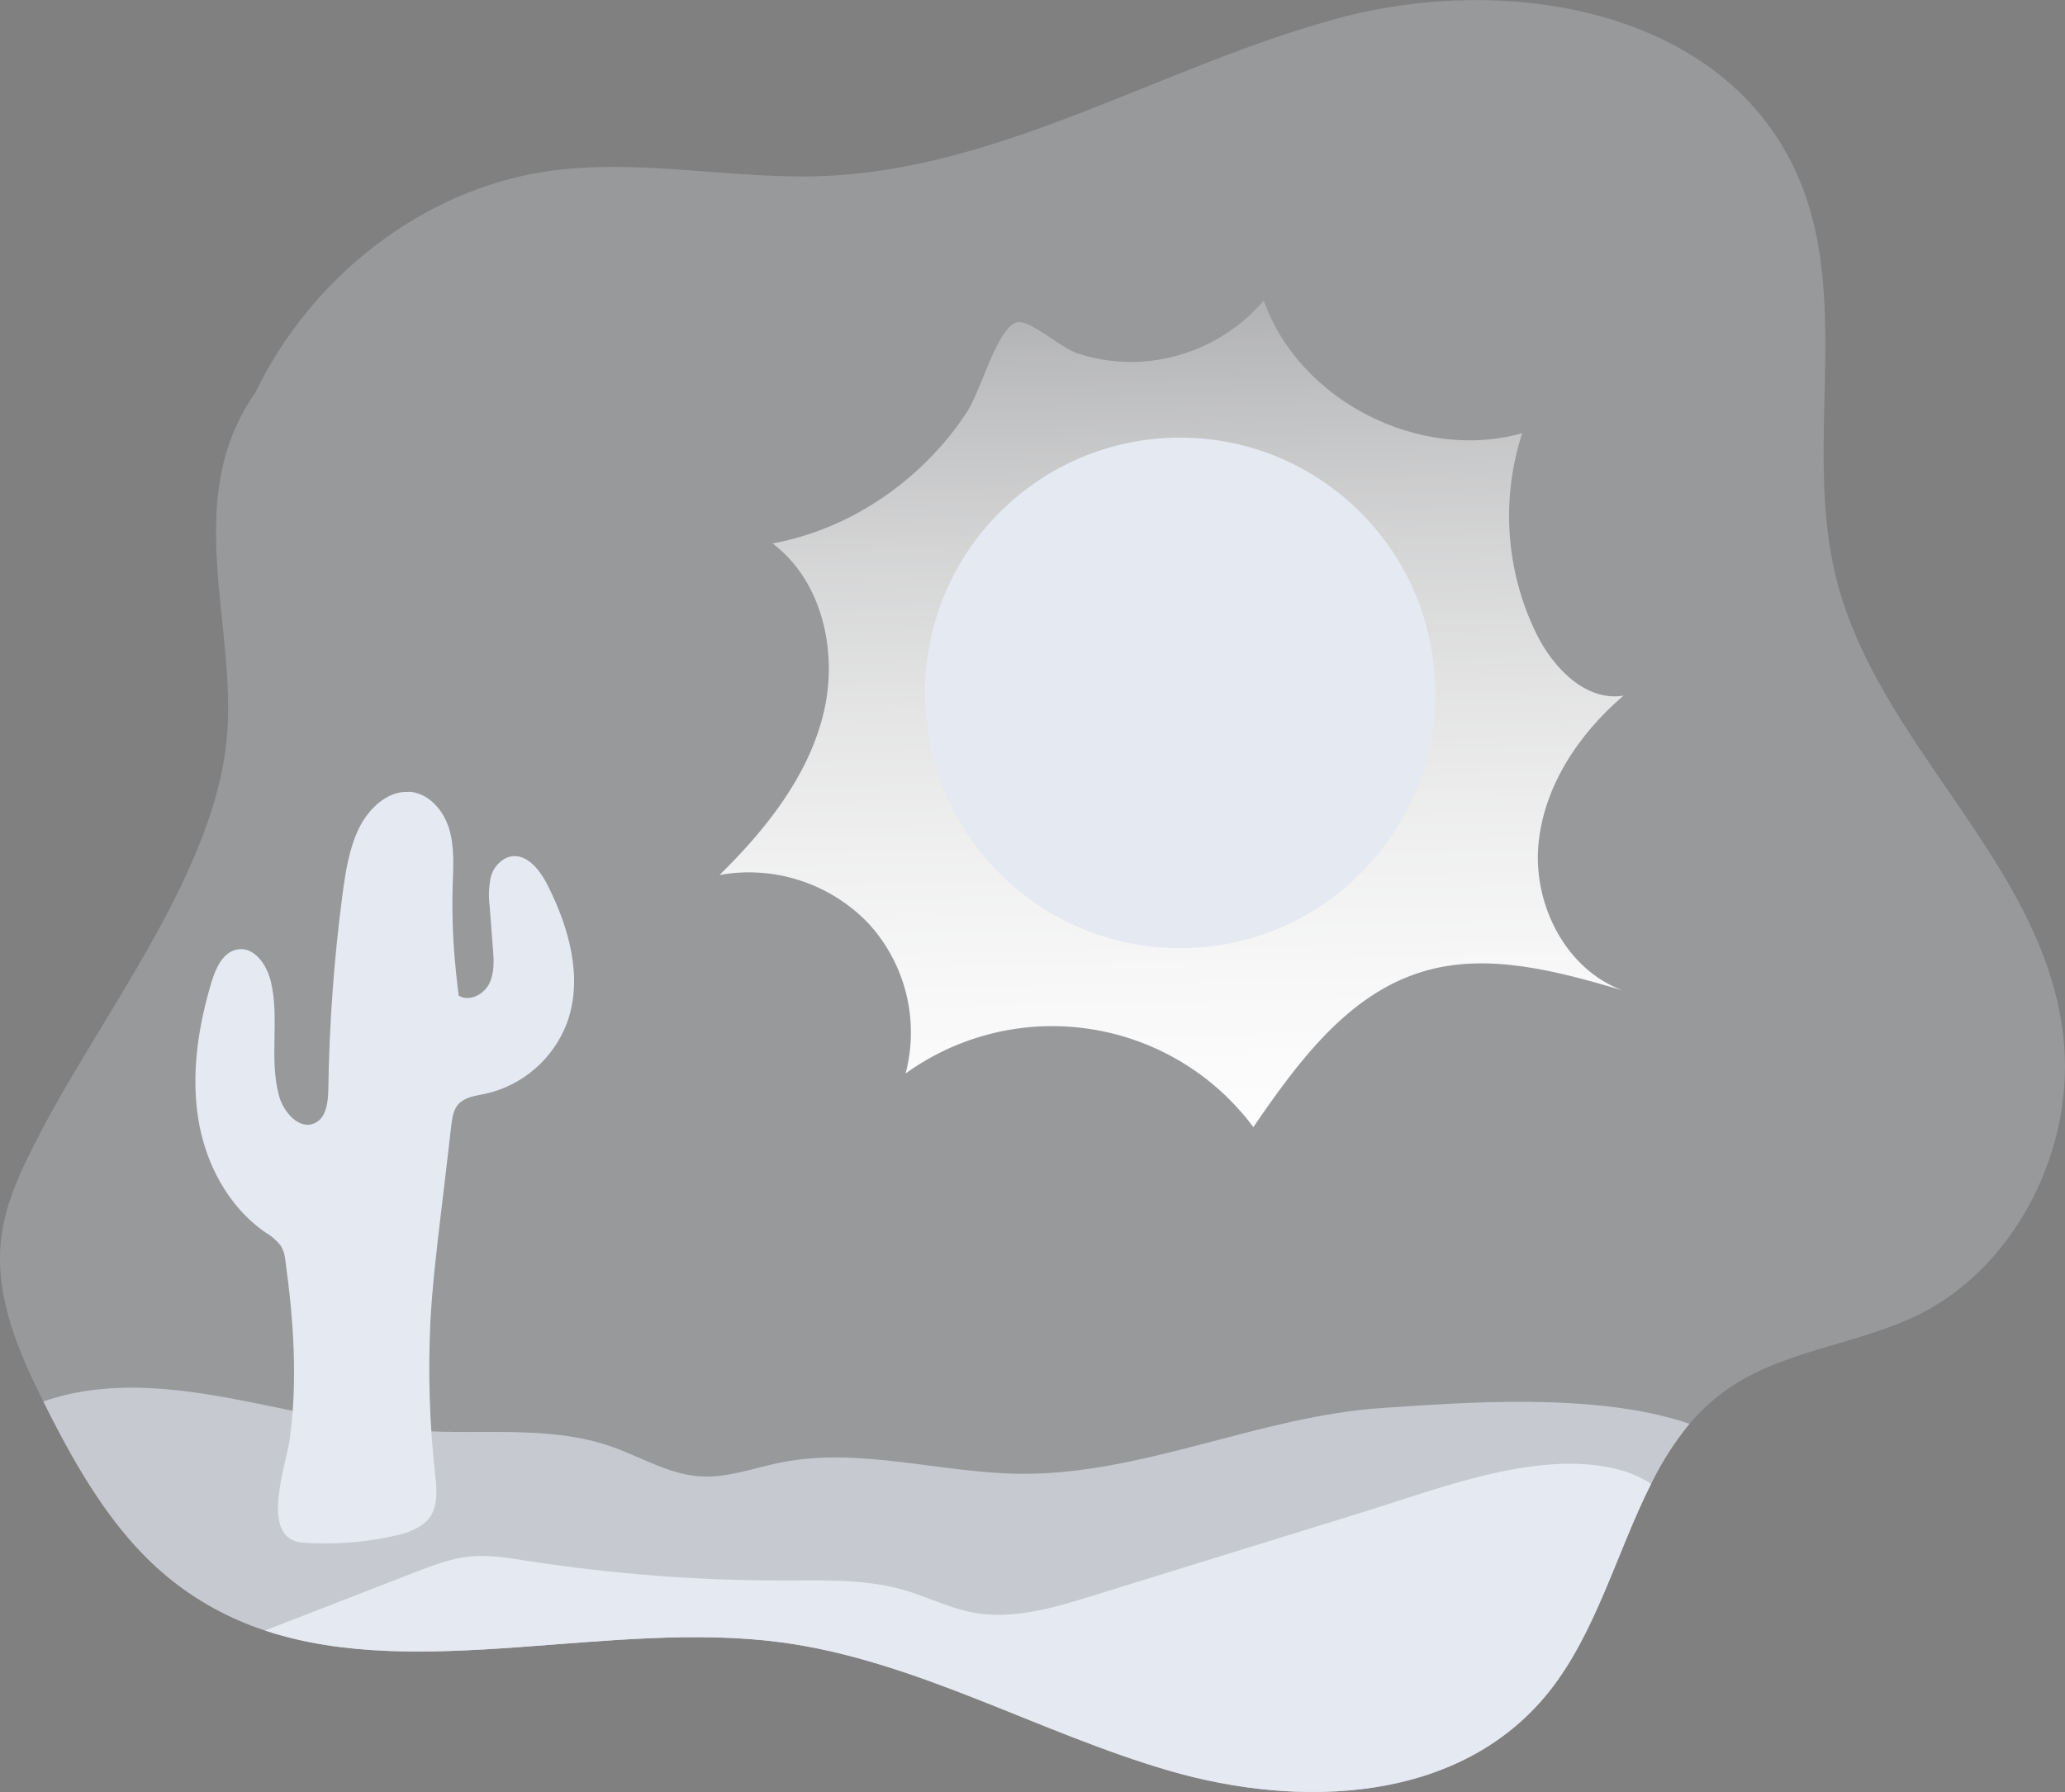 <svg width="250" height="217" fill="none" xmlns="http://www.w3.org/2000/svg"><rect width="100%" height="100%" fill="#808080" stroke="none"/><g clip-path="url(#clip0)"><path opacity=".24" d="M232.675 158.998c-7.954 4.062-17.487 4.402-24.59 10-1.291 1.019-2.477 2.164-3.541 3.419-7.549 8.971-9.496 23.048-17.05 32.483-10.75 13.419-30.013 14.145-45.892 9.536-15.879-4.61-30.766-13.406-47.063-15.566-25.256-3.332-54.323 8.732-74.436-8.061-6.511-5.446-10.943-13.226-14.823-21.039 0 0 0-.028-.028-.046-2.989-5.974-5.813-12.542-5.161-19.302.491-5.014 2.856-9.55 5.161-13.939C12.343 123.004 25.081 106.611 27.267 91.059c2.025-14.329-5.754-30.024 3.628-43.489 6.888-14.247 20.398-24.564 35.174-26.797 11.255-1.696 22.671 1.043 34.026.524 21.583-.984 41.094-13.511 62.038-19.118 20.944-5.607 47.945-.887 56.137 20.644 5.51 14.582.28 31.513 3.921 46.761 4.95 20.681 25.32 34.83 27.621 56.067 1.455 13.443-5.768 27.515-17.137 33.347z" fill="#E5E9F2"/><path d="M93.538 65.806c6.176 4.688 7.999 13.507 6.066 20.966-1.933 7.459-6.971 13.751-12.486 19.183 3.249-.585 6.592-.358 9.732.661 3.14 1.019 5.98 2.799 8.268 5.18 2.219 2.409 3.797 5.339 4.586 8.518.79 3.18.767 6.508-.067 9.676 6.465-4.661 14.502-6.592 22.377-5.377 7.876 1.214 14.959 5.478 19.722 11.871 5.363-7.812 11.42-16.112 20.544-18.842 7.839-2.349 16.237-.042 24.085 2.261-6.773-2.551-10.676-10.221-10.135-17.367.542-7.147 4.836-13.613 10.319-18.296-4.592.735-8.532-3.387-10.562-7.532-3.689-7.555-4.3-16.249-1.703-24.247-12.458 3.497-27.033-3.975-31.286-16.067-1.864 2.179-4.148 3.959-6.717 5.233-2.568 1.274-5.367 2.015-8.229 2.179-2.577.131-5.157-.213-7.609-1.016-1.92-.625-5.272-3.677-6.98-3.787-2.526-.156-4.592 8.139-6.387 10.883-5.309 8.088-13.905 14.155-23.539 15.919z" fill="url(#paint0_linear)"/><path d="M142.865 114.824c17.06 0 30.89-13.842 30.89-30.916 0-17.074-13.83-30.915-30.89-30.915-17.06 0-30.89 13.841-30.89 30.915 0 17.074 13.83 30.916 30.89 30.916z" fill="#E5E9F2"/><path d="M143.122 111.184c16.188 0 29.311-13.134 29.311-29.334 0-16.201-13.123-29.334-29.311-29.334-16.188 0-29.31 13.133-29.31 29.334 0 16.201 13.122 29.334 29.31 29.334z" fill="url(#paint1_linear)"/><path d="M142.984 114.824c17.147 0 31.047-13.14 31.047-29.349s-13.9-29.348-31.047-29.348c-17.146 0-31.046 13.14-31.046 29.348s13.9 29.349 31.046 29.349z" fill="url(#paint2_linear)"/><path d="M124.47 100.356c5.462 0 9.891-4.185 9.891-9.347 0-5.163-4.429-9.348-9.891-9.348-5.463 0-9.891 4.185-9.891 9.348 0 5.162 4.428 9.347 9.891 9.347z" fill="url(#paint3_linear)"/><path d="M163.621 95.646c5.462 0 9.891-4.185 9.891-9.348 0-5.163-4.429-9.348-9.891-9.348-5.463 0-9.891 4.185-9.891 9.348 0 5.162 4.428 9.348 9.891 9.348z" fill="url(#paint4_linear)"/><path opacity=".61" d="M204.544 172.417c-1.828 2.23-3.39 4.667-4.651 7.261-4.161 8.245-6.673 18.061-12.399 25.222-10.75 13.419-30.013 14.145-45.892 9.536-15.879-4.61-30.766-13.406-47.063-15.566-20.59-2.721-43.706 4.807-62.451-1.425-4.378-1.431-8.444-3.683-11.98-6.636-.744-.625-1.456-1.264-2.14-1.935-4.509-4.435-7.958-10-10.993-15.772-.579-1.112-1.157-2.229-1.708-3.346 0 0 0-.027-.028-.046 14.235-4.936 30.013 2.532 45.281 3.543 7.862.52 16.012-.684 23.456 1.903 3.586 1.25 6.961 3.364 10.736 3.617 3.343.239 6.571-1.025 9.854-1.682 9.514-1.889 19.286 1.278 28.989 1.379 14.882.119 28.975-7.009 43.825-7.974 8.95-.579 25.702-2.036 37.163 1.921z" fill="#E5E9F2"/><path d="M199.893 179.678c-4.161 8.245-6.673 18.061-12.399 25.222-10.75 13.419-30.013 14.145-45.892 9.536-15.879-4.61-30.766-13.406-47.063-15.566-20.59-2.721-43.706 4.807-62.451-1.425 6.08-2.368 12.155-4.729 18.226-7.082 2.085-.804 4.192-1.622 6.429-1.861 2.379-.266 4.785.147 7.15.519 10.304 1.592 20.716 2.384 31.143 2.367 4.849 0 9.767-.193 14.419 1.158 2.783.805 5.414 2.16 8.265 2.712 4.877.919 9.841-.552 14.571-2.027l32.929-10.189c9.184-2.844 21.747-7.84 31.409-4.894 1.15.365 2.248.879 3.265 1.53zM68.686 123.753c-.797 2.171-2.128 4.105-3.868 5.626-1.74 1.522-3.835 2.58-6.092 3.078-.918.193-1.906.313-2.677.8-.208.127-.398.281-.565.46-.597.684-.73 1.65-.85 2.573-.413 3.619-.839 7.234-1.276 10.846-.505 4.27-1.01 8.539-1.249 12.827-.303 6.229-.11 12.473.579 18.672.193 1.723.358 3.612-.625 5.055-.291.423-.664.782-1.097 1.057-.935.58-1.969.983-3.049 1.191-2.987.687-6.046 1.007-9.111.951-.716 0-1.442-.028-2.158-.087-5.35-.4-1.974-9.477-1.561-12.602.951-6.948.459-14.371-.505-21.292-.046-.34-.087-.684-.161-1.025-.093-.362-.238-.709-.432-1.029-.502-.65-1.126-1.195-1.837-1.604-4.564-3.139-7.347-8.465-8.178-13.943-.831-5.478.046-11.099 1.635-16.393.51-1.682 1.377-3.585 3.049-3.929.049-.016.1-.026.152-.028 2.02-.299 3.508 1.903 3.981 3.897 1.084 4.536-.253 9.417 1.01 13.911.565 1.977 2.484 4.136 4.344 3.217 1.171-.565 1.483-1.99 1.575-3.359v-.032c0-.239.028-.46.028-.685.112-7.895.686-15.776 1.717-23.604.358-2.706.79-5.473 1.961-7.946 1.148-2.362 3.389-4.568 5.97-4.462.128-.014.258-.014.386 0 2.245.285 3.94 2.298 4.592 4.467.652 2.169.505 4.476.432 6.737-.09 2.979-.011 5.96.239 8.93l.179 1.87c.087.896.193 1.774.312 2.666 1.249.772 3.003-.106 3.674-1.416.67-1.31.583-2.886.459-4.343-.138-1.695-.253-3.391-.39-5.087-.157-1.186-.106-2.389.151-3.557.122-.459.336-.89.626-1.265.291-.376.654-.69 1.068-.923.208-.121.434-.206.67-.253 1.988-.399 3.568 1.623 4.486 3.438 2.599 5.138 4.321 11.177 2.406 16.595z" fill="#E5E9F2"/><path d="M110.294 184.692c-8.77.791-17.633 1.595-26.358.386-7.581-1.057-15.153-3.612-22.744-2.647-1.987.297-3.956.699-5.901 1.204-9.597 2.226-19.384 3.537-29.228 3.916-2.746.043-5.47.489-8.086 1.323-4.519-4.435-7.967-10-11.002-15.772 9.101-.487 18.212-.46 27.093 1.379 2.824.597 5.634 1.378 8.504 1.668 6.378.685 12.89-.919 19.222.046 3.256.519 6.346 1.696 9.368 3.005 2.296.979 4.592 2.068 7.09 2.468 1.727.198 3.465.277 5.203.239 3.168.06 6.305.414 9.441.786 5.783.653 11.583 1.319 17.399 1.999z" fill="url(#paint5_linear)"/><path d="M39.339 140.73c-.312.979-.951 2.022-1.961 2.141-.566.014-1.124-.136-1.607-.432-1.582-.836-2.98-1.983-4.112-3.371-1.131-1.388-1.972-2.989-2.473-4.708-1.515-5.239.266-10.625 0-15.933-.046-.97-.459-2.261-.537-3.424.049-.016.1-.025.152-.028 2.02-.298 3.508 1.903 3.981 3.898 1.084 4.535-.253 9.416 1.01 13.911.565 1.976 2.484 4.136 4.344 3.217 1.171-.566 1.483-1.99 1.575-3.36.06.607.101 1.232.133 1.839.106 2.114.152 4.255-.505 6.25z" fill="url(#paint6_linear)"/><path d="M63.557 112.576c.028 3.902-.684 8.231-3.733 10.653-1.056.837-2.319 1.379-3.329 2.248-.625.551-.997 1.875-1.575 2.1-.106 4.255-.225 8.24-.285 8.732-.413 3.618-.839 7.233-1.276 10.845-.505 4.27-1.01 8.539-1.249 12.827-.303 6.23-.11 12.474.579 18.672.193 1.724.358 3.613-.625 5.056-.291.422-.664.782-1.097 1.057-.869-.896-1.485-2.006-1.786-3.217-1.116-3.677-.744-7.647-.413-11.49.533-6.176.949-12.36 1.249-18.552.505-10.846.647-21.692.427-32.538-.113-5.432-.315-10.853-.606-16.264-.092-1.411-1.042-5.414-.459-6.843.128-.014.258-.014.386 0 2.245.285 3.94 2.298 4.592 4.467.652 2.169.505 4.476.432 6.737-.09 2.979-.011 5.96.239 8.93l.179 1.87c.087.896.193 1.774.312 2.666 1.249.772 3.003-.106 3.674-1.416.67-1.31.583-2.886.459-4.343-.138-1.696-.253-3.391-.39-5.087-.157-1.186-.106-2.39.152-3.557.122-.46.336-.89.626-1.265.291-.376.654-.69 1.068-.923.046.046.087.106.133.152 1.915 2.325 2.305 5.51 2.319 8.483z" fill="url(#paint7_linear)"/><path d="M43.252 180.915c0 1.314 0 2.683-.602 3.865-.435.826-1.12 1.494-1.957 1.907-.837.413-1.784.549-2.704.39-.207-.024-.4-.118-.546-.266-.128-.205-.179-.45-.142-.69.346-8.554.692-17.103 1.038-25.648.151-3.824.312-7.68 1.272-11.384.501-1.93 1.217-3.805 1.603-5.763.505-2.541.459-5.156.377-7.748-.138-5.193-.285-10.396-.037-15.589.225-4.678.298-10.781 2.369-15.037 2.241 1.655.546 9.959.459 12.56-.168 5.129-.322 10.259-.459 15.391-.26 10.169-.447 20.342-.56 30.52-.046 5.84-.083 11.67-.11 17.492z" fill="url(#paint8_linear)"/></g><defs><linearGradient id="paint0_linear" x1="140.206" y1="17.225" x2="143.182" y2="159.324" gradientUnits="userSpaceOnUse"><stop stop-color="#fff" stop-opacity="0"/><stop offset=".13" stop-color="#fff" stop-opacity=".23"/><stop offset=".23" stop-color="#fff" stop-opacity=".41"/><stop offset=".35" stop-color="#fff" stop-opacity=".59"/><stop offset=".48" stop-color="#fff" stop-opacity=".74"/><stop offset=".6" stop-color="#fff" stop-opacity=".85"/><stop offset=".72" stop-color="#fff" stop-opacity=".93"/><stop offset=".84" stop-color="#fff" stop-opacity=".98"/><stop offset=".95" stop-color="#fff"/></linearGradient><linearGradient id="paint1_linear" x1="15154.2" y1="6989.51" x2="25609.1" y2="18336.4" gradientUnits="userSpaceOnUse"><stop stop-color="#fff" stop-opacity="0"/><stop offset=".13" stop-color="#fff" stop-opacity=".23"/><stop offset=".23" stop-color="#fff" stop-opacity=".41"/><stop offset=".35" stop-color="#fff" stop-opacity=".59"/><stop offset=".48" stop-color="#fff" stop-opacity=".74"/><stop offset=".6" stop-color="#fff" stop-opacity=".85"/><stop offset=".72" stop-color="#fff" stop-opacity=".93"/><stop offset=".84" stop-color="#fff" stop-opacity=".98"/><stop offset=".95" stop-color="#fff"/></linearGradient><linearGradient id="paint2_linear" x1="15929.4" y1="7361.47" x2="26611.9" y2="19637.1" gradientUnits="userSpaceOnUse"><stop stop-color="#fff" stop-opacity="0"/><stop offset=".13" stop-color="#fff" stop-opacity=".23"/><stop offset=".23" stop-color="#fff" stop-opacity=".41"/><stop offset=".35" stop-color="#fff" stop-opacity=".59"/><stop offset=".48" stop-color="#fff" stop-opacity=".74"/><stop offset=".6" stop-color="#fff" stop-opacity=".85"/><stop offset=".72" stop-color="#fff" stop-opacity=".93"/><stop offset=".84" stop-color="#fff" stop-opacity=".98"/><stop offset=".95" stop-color="#fff"/></linearGradient><linearGradient id="paint3_linear" x1="5119.86" y1="3417.47" x2="6203.57" y2="4663.07" gradientUnits="userSpaceOnUse"><stop stop-color="#fff" stop-opacity="0"/><stop offset=".13" stop-color="#fff" stop-opacity=".23"/><stop offset=".23" stop-color="#fff" stop-opacity=".41"/><stop offset=".35" stop-color="#fff" stop-opacity=".59"/><stop offset=".48" stop-color="#fff" stop-opacity=".74"/><stop offset=".6" stop-color="#fff" stop-opacity=".85"/><stop offset=".72" stop-color="#fff" stop-opacity=".93"/><stop offset=".84" stop-color="#fff" stop-opacity=".98"/><stop offset=".95" stop-color="#fff"/></linearGradient><linearGradient id="paint4_linear" x1="6845.64" y1="3221.13" x2="7929.35" y2="4466.72" gradientUnits="userSpaceOnUse"><stop stop-color="#fff" stop-opacity="0"/><stop offset=".13" stop-color="#fff" stop-opacity=".23"/><stop offset=".23" stop-color="#fff" stop-opacity=".41"/><stop offset=".35" stop-color="#fff" stop-opacity=".59"/><stop offset=".48" stop-color="#fff" stop-opacity=".74"/><stop offset=".6" stop-color="#fff" stop-opacity=".85"/><stop offset=".72" stop-color="#fff" stop-opacity=".93"/><stop offset=".84" stop-color="#fff" stop-opacity=".98"/><stop offset=".95" stop-color="#fff"/></linearGradient><linearGradient id="paint5_linear" x1="14013.9" y1="6307.82" x2="14046.1" y2="8345.78" gradientUnits="userSpaceOnUse"><stop stop-color="#010101" stop-opacity="0"/><stop offset=".95" stop-color="#010101"/></linearGradient><linearGradient id="paint6_linear" x1="985.383" y1="7419.64" x2="66.301" y2="13358.6" gradientUnits="userSpaceOnUse"><stop stop-color="#010101" stop-opacity="0"/><stop offset=".95" stop-color="#010101"/></linearGradient><linearGradient id="paint7_linear" x1="1989.12" y1="20288.3" x2="9424.22" y2="66125.2" gradientUnits="userSpaceOnUse"><stop stop-color="#010101" stop-opacity="0"/><stop offset=".95" stop-color="#010101"/></linearGradient><linearGradient id="paint8_linear" x1="573.119" y1="25737.5" x2="4260.8" y2="25835.3" gradientUnits="userSpaceOnUse"><stop stop-color="#010101" stop-opacity="0"/><stop offset=".95" stop-color="#010101"/></linearGradient><clipPath id="clip0"><path d="M0 0h250v217H0V0z" fill="#fff"/></clipPath></defs></svg>